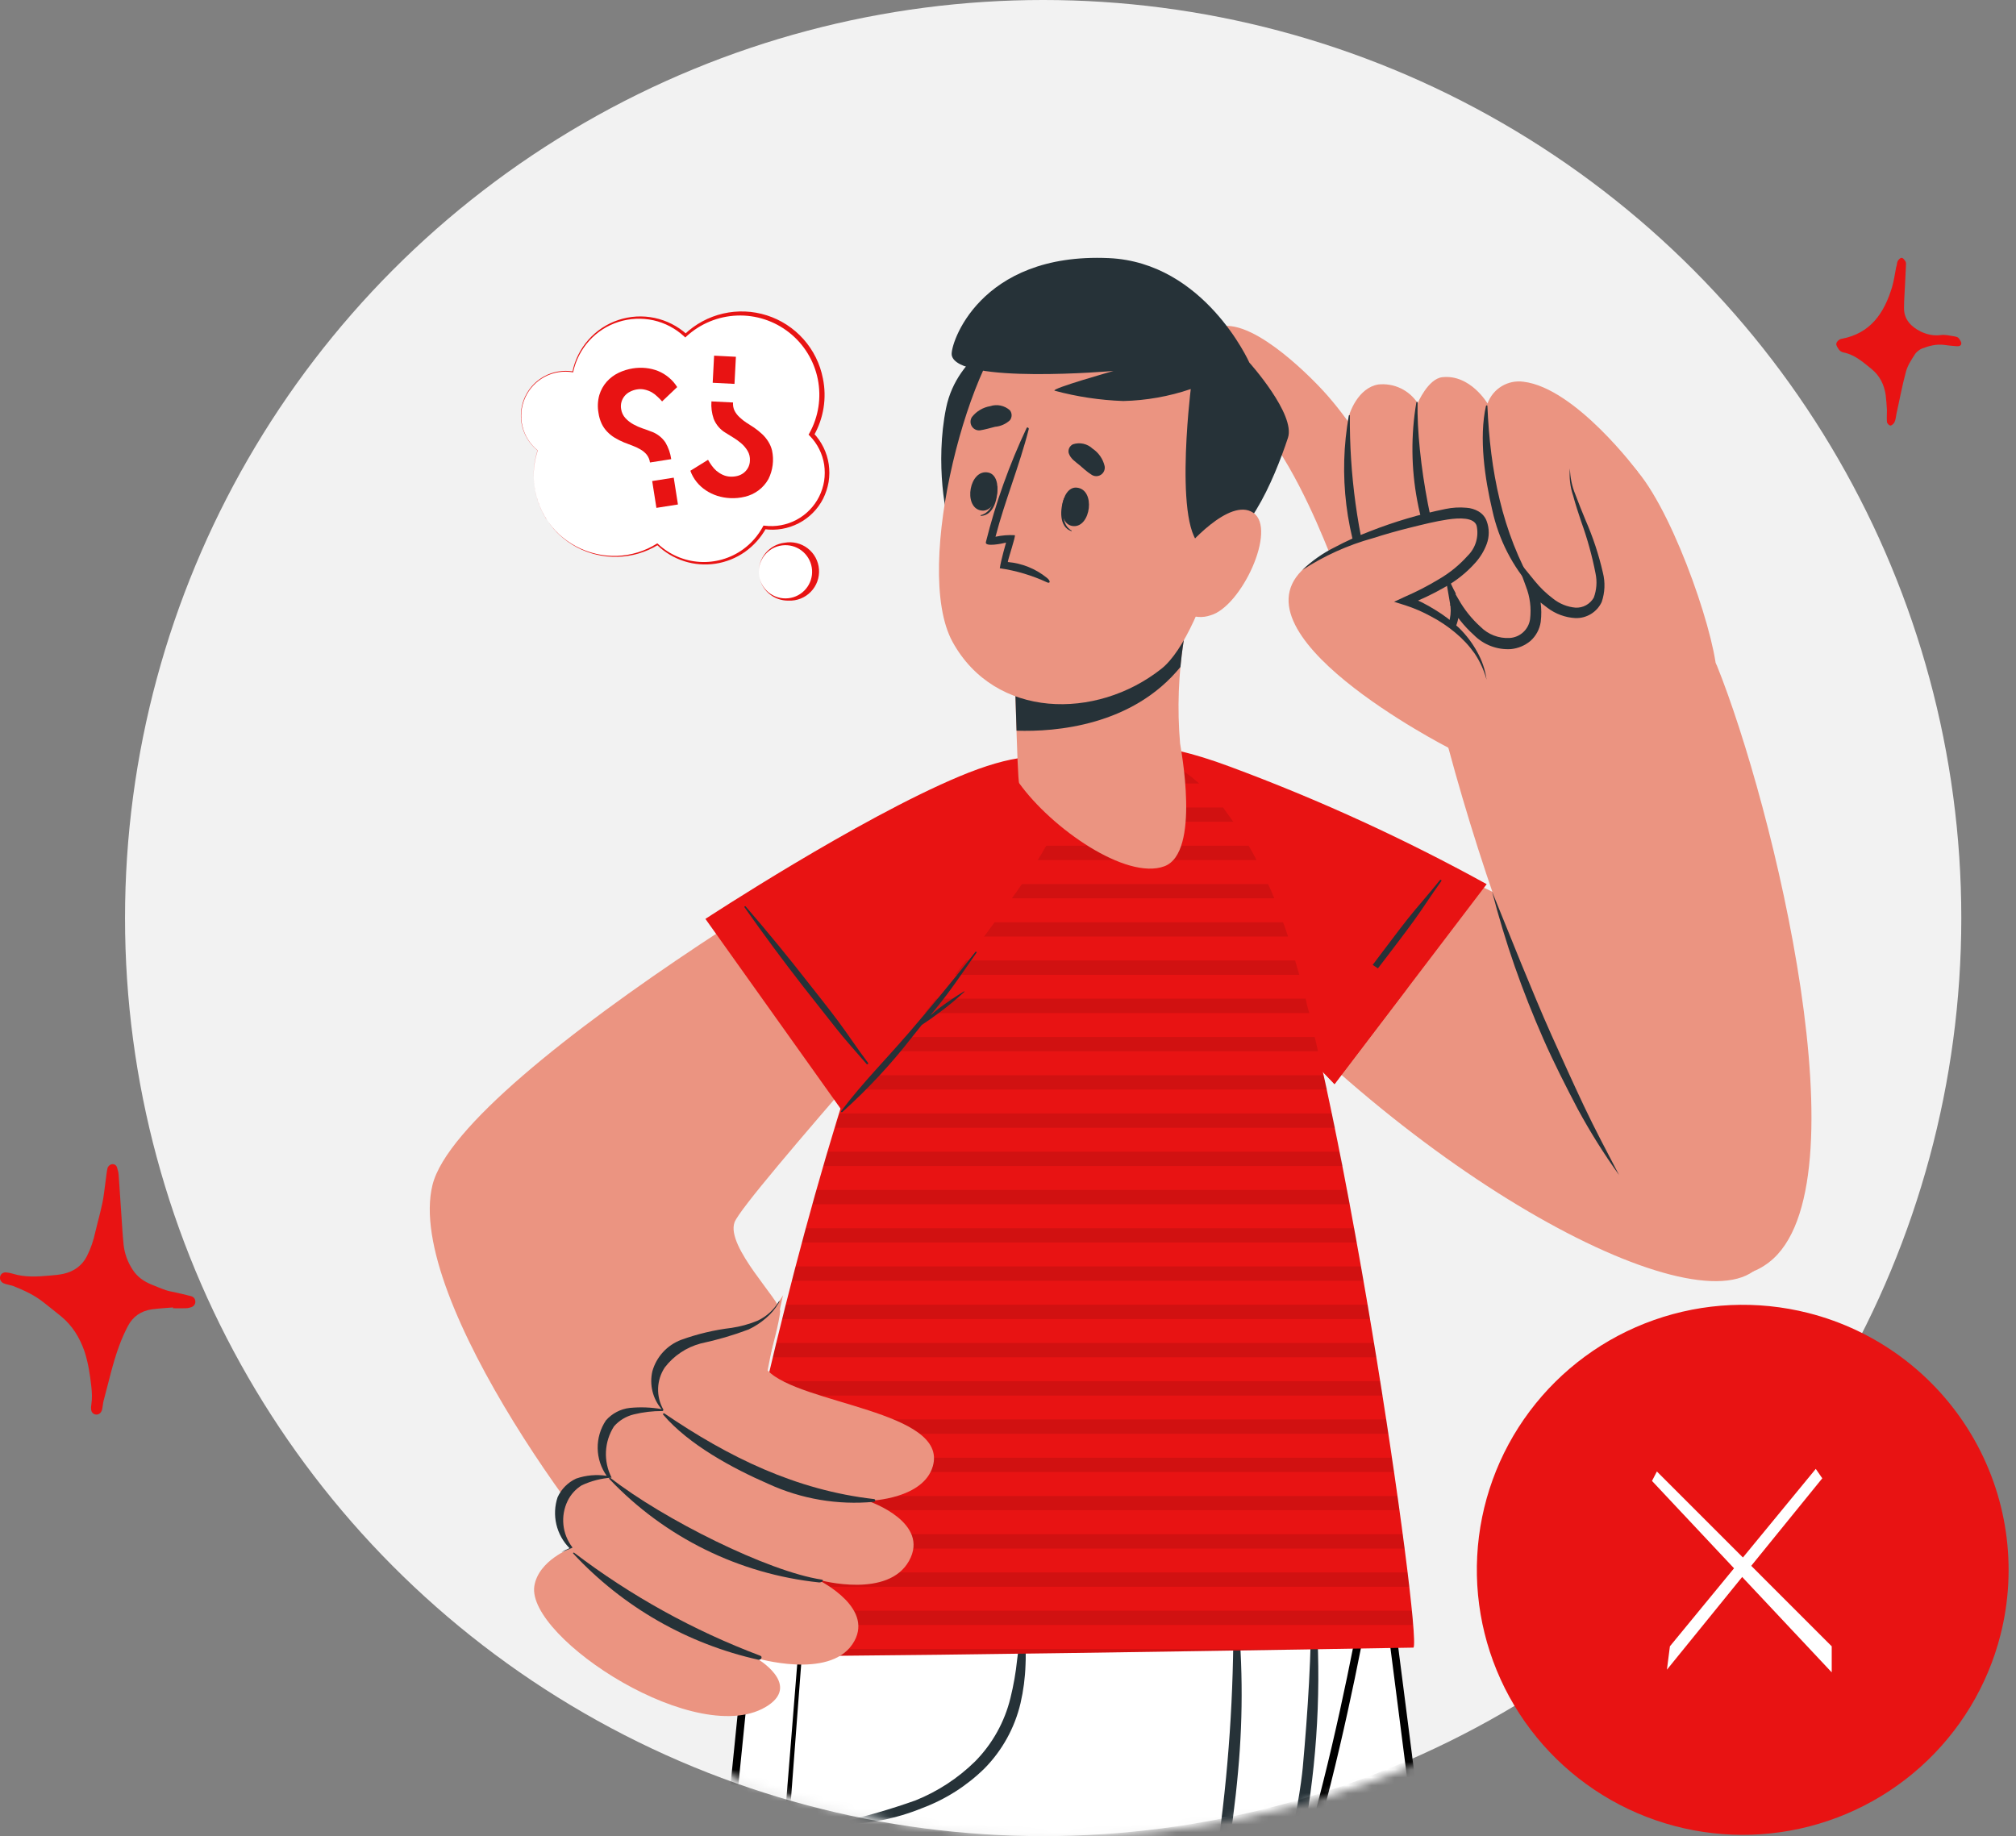 <svg width="258" height="235" viewBox="0 0 258 235" fill="none" xmlns="http://www.w3.org/2000/svg">
<rect x="0" y="0" width="258" height="235" fill="#808080" stroke="none"/>
<circle cx="133.5" cy="117.5" r="117.5" fill="#F2F2F2"/>
<path d="M241.484 52.483C241.443 51.835 241.403 51.187 241.322 50.539C241.119 49.203 240.552 48.069 239.499 47.218C238.406 46.327 237.353 45.396 235.936 45.112C235.733 45.072 235.49 44.95 235.369 44.788C235.207 44.545 234.964 44.222 235.004 43.979C235.045 43.736 235.369 43.412 235.652 43.371C239.378 42.683 241.119 40.091 242.132 36.77C242.375 35.961 242.496 35.07 242.658 34.219C242.78 33.936 242.739 33.652 242.861 33.409C242.982 33.207 243.225 32.964 243.387 33.005C243.549 33.005 243.751 33.288 243.873 33.49C243.954 33.652 243.913 33.855 243.913 34.057C243.873 34.908 243.832 35.718 243.792 36.568C243.751 37.499 243.67 38.431 243.67 39.362C243.63 40.901 244.602 41.832 245.817 42.44C246.586 42.804 247.436 43.007 248.368 42.885C248.935 42.804 249.502 42.966 250.109 43.047C250.312 43.088 250.514 43.128 250.636 43.25C250.798 43.452 251 43.736 251 43.938C251 44.303 250.636 44.343 250.312 44.303C249.785 44.262 249.299 44.222 248.773 44.141C247.801 44.019 246.91 44.262 246.019 44.586C245.614 44.748 245.209 45.072 245.007 45.436C244.561 46.125 244.116 46.813 243.913 47.583C243.427 49.364 243.103 51.187 242.699 52.968C242.618 53.333 242.618 53.697 242.456 54.021C242.375 54.224 242.091 54.467 241.929 54.467C241.767 54.467 241.484 54.183 241.484 53.981C241.443 53.495 241.484 52.968 241.484 52.483Z" fill="#E81313"/>
<path d="M22.147 167.335C21.219 167.418 20.291 167.46 19.384 167.586C18.034 167.795 17.001 168.507 16.368 169.721C15.946 170.537 15.567 171.374 15.25 172.253C14.407 174.534 13.901 176.92 13.268 179.243C13.184 179.557 13.162 179.912 13.099 180.226C13.078 180.352 13.057 180.498 12.994 180.603C12.846 180.917 12.572 181.084 12.256 181.043C11.939 181.001 11.686 180.75 11.665 180.394C11.644 180.205 11.644 179.996 11.686 179.787C11.813 178.992 11.771 178.217 11.686 177.443C11.517 175.915 11.285 174.387 10.8 172.923C10.189 171.186 9.261 169.658 7.806 168.465C7.067 167.858 6.308 167.272 5.549 166.665C4.389 165.744 3.06 165.137 1.689 164.593C1.478 164.51 1.225 164.489 0.972 164.405C0.803 164.363 0.614 164.321 0.445 164.237C0.086 164.07 -0.061 163.714 0.023 163.358C0.107 163.024 0.424 162.814 0.803 162.856C1.078 162.877 1.373 162.94 1.647 163.024C3.208 163.505 4.811 163.4 6.414 163.254C7.004 163.212 7.595 163.149 8.164 163.024C9.493 162.71 10.526 161.977 11.138 160.743C11.623 159.78 11.96 158.775 12.192 157.708C12.572 156.055 13.099 154.422 13.31 152.727C13.415 151.869 13.542 151.011 13.648 150.132C13.69 149.902 13.711 149.672 13.774 149.441C13.901 149.211 14.09 149.023 14.365 149.002C14.639 148.981 14.892 149.128 14.976 149.421C15.082 149.734 15.166 150.069 15.187 150.404C15.293 151.953 15.398 153.501 15.504 155.071C15.609 156.494 15.672 157.917 15.82 159.319C15.946 160.47 16.347 161.559 17.001 162.542C17.591 163.442 18.414 164.007 19.384 164.405C20.017 164.656 20.628 164.928 21.261 165.137C21.599 165.263 21.978 165.305 22.337 165.388C23.033 165.556 23.75 165.702 24.446 165.891C24.762 165.974 24.973 166.205 24.994 166.54C25.036 166.853 24.846 167.167 24.509 167.293C24.277 167.377 24.024 167.439 23.771 167.439C23.223 167.46 22.653 167.439 22.105 167.439C22.147 167.398 22.147 167.356 22.147 167.335Z" fill="#E81313"/>
<path d="M97.121 73.418C97.17 74.119 97.426 74.79 97.856 75.345C98.287 75.901 98.872 76.317 99.539 76.54C100.206 76.763 100.923 76.784 101.602 76.599C102.28 76.415 102.888 76.033 103.35 75.503C103.811 74.973 104.105 74.317 104.195 73.62C104.284 72.923 104.165 72.215 103.852 71.585C103.539 70.956 103.047 70.433 102.437 70.083C101.827 69.734 101.128 69.573 100.426 69.62C99.96 69.652 99.504 69.775 99.085 69.984C98.666 70.192 98.293 70.48 97.986 70.833C97.679 71.186 97.444 71.596 97.296 72.039C97.147 72.483 97.088 72.951 97.121 73.418Z" fill="white"/>
<path d="M97.118 73.418C97.19 74.371 97.625 75.262 98.333 75.904C99.042 76.547 99.97 76.894 100.926 76.873C101.452 76.895 101.977 76.806 102.466 76.611C102.956 76.416 103.398 76.12 103.765 75.742C104.132 75.365 104.414 74.913 104.595 74.419C104.775 73.924 104.849 73.397 104.811 72.871C104.773 72.346 104.625 71.835 104.375 71.371C104.126 70.907 103.782 70.501 103.365 70.18C102.947 69.858 102.467 69.629 101.955 69.506C101.443 69.383 100.911 69.37 100.393 69.467C99.446 69.583 98.579 70.057 97.97 70.791C97.361 71.526 97.056 72.465 97.118 73.418ZM97.118 73.418C97.086 72.959 97.148 72.498 97.299 72.064C97.45 71.63 97.687 71.23 97.996 70.89C98.306 70.55 98.681 70.276 99.099 70.085C99.517 69.893 99.97 69.789 100.429 69.777C101.308 69.752 102.162 70.068 102.813 70.659C103.464 71.249 103.862 72.068 103.923 72.945C103.984 73.822 103.704 74.688 103.141 75.363C102.579 76.038 101.777 76.47 100.903 76.567C100.446 76.62 99.983 76.579 99.542 76.447C99.101 76.316 98.691 76.096 98.337 75.802C97.984 75.507 97.693 75.144 97.484 74.734C97.274 74.325 97.15 73.877 97.118 73.418Z" fill="#E81313"/>
<path d="M68.306 61.2C68.404 63.952 69.59 66.553 71.603 68.431C73.617 70.31 76.294 71.313 79.046 71.219C80.858 71.161 82.623 70.626 84.16 69.666C85.13 70.592 86.299 71.282 87.579 71.682C88.858 72.083 90.212 72.183 91.537 71.975C92.861 71.767 94.119 71.257 95.214 70.483C96.309 69.71 97.211 68.694 97.849 67.516C98.245 67.568 98.644 67.588 99.043 67.574C100.409 67.527 101.731 67.085 102.851 66.302C103.97 65.519 104.838 64.427 105.349 63.161C105.861 61.894 105.994 60.506 105.733 59.165C105.472 57.824 104.827 56.588 103.877 55.606C105.087 53.445 105.485 50.923 104.999 48.495C104.514 46.066 103.176 43.891 101.228 42.362C99.281 40.832 96.85 40.049 94.376 40.154C91.902 40.258 89.546 41.242 87.734 42.93C86.597 41.897 85.208 41.183 83.706 40.859C82.205 40.536 80.644 40.615 79.183 41.088C77.722 41.561 76.412 42.412 75.385 43.554C74.359 44.697 73.652 46.09 73.337 47.593C72.958 47.529 72.574 47.505 72.191 47.521C71.032 47.564 69.913 47.958 68.984 48.653C68.055 49.347 67.36 50.308 66.991 51.407C66.622 52.507 66.597 53.693 66.919 54.807C67.241 55.921 67.895 56.91 68.794 57.643C68.423 58.791 68.258 59.995 68.306 61.2Z" fill="white"/>
<path d="M68.308 61.2C68.412 63.95 69.587 66.55 71.583 68.446C72.249 69.061 72.988 69.59 73.785 70.022C75.396 70.886 77.204 71.315 79.032 71.267C80.859 71.218 82.643 70.695 84.206 69.747L84.108 69.763C85.085 70.708 86.267 71.415 87.562 71.828C88.857 72.242 90.23 72.35 91.574 72.145C92.924 71.938 94.209 71.424 95.328 70.641C96.446 69.849 97.371 68.816 98.037 67.619L97.827 67.727C99.326 67.935 100.853 67.673 102.198 66.978C103.549 66.284 104.649 65.183 105.341 63.83C105.677 63.152 105.914 62.429 106.044 61.684C106.163 60.935 106.168 60.174 106.061 59.424C105.837 57.914 105.15 56.511 104.094 55.408L104.148 55.753C105.412 53.536 105.826 50.934 105.312 48.434C104.95 46.568 104.093 44.834 102.831 43.414C101.568 41.994 99.947 40.939 98.136 40.362C96.326 39.784 94.394 39.704 92.542 40.131C90.69 40.557 88.987 41.474 87.612 42.786L87.888 42.78C86.722 41.731 85.299 41.009 83.764 40.688C82.229 40.366 80.636 40.457 79.147 40.951C77.667 41.441 76.343 42.314 75.309 43.481C74.275 44.647 73.566 46.066 73.256 47.594L73.329 47.538C72.066 47.336 70.771 47.557 69.646 48.167C68.819 48.618 68.116 49.266 67.6 50.053C67.084 50.841 66.769 51.743 66.686 52.681C66.602 53.619 66.75 54.563 67.118 55.43C67.487 56.297 68.063 57.059 68.796 57.65C68.425 58.795 68.259 59.997 68.308 61.2ZM68.308 61.2C68.267 59.994 68.441 58.791 68.821 57.646C67.841 56.859 67.15 55.769 66.859 54.546C66.568 53.323 66.692 52.039 67.212 50.895C67.725 49.755 68.602 48.817 69.706 48.23C70.809 47.642 72.077 47.438 73.309 47.649L73.37 47.639L73.361 47.577C73.687 46.095 74.395 44.723 75.415 43.598C76.435 42.475 77.737 41.644 79.185 41.191C80.626 40.738 82.161 40.671 83.636 40.996C85.104 41.327 86.458 42.041 87.561 43.065L87.701 43.194L87.844 43.058C89.617 41.427 91.912 40.481 94.319 40.388C96.727 40.294 99.088 41.061 100.982 42.55C102.876 44.039 104.178 46.153 104.655 48.514C105.133 50.876 104.754 53.33 103.588 55.438L103.479 55.631L103.636 55.789C104.618 56.797 105.262 58.087 105.477 59.478C105.575 60.17 105.573 60.874 105.47 61.566C105.358 62.258 105.143 62.929 104.831 63.557C104.196 64.824 103.184 65.862 101.934 66.529C100.684 67.196 99.257 67.459 97.852 67.282L97.704 67.267L97.642 67.391C97.021 68.545 96.148 69.544 95.088 70.314C93.472 71.478 91.502 72.045 89.514 71.915C87.527 71.785 85.647 70.968 84.196 69.604L84.144 69.555L84.083 69.565C82.555 70.531 80.799 71.077 78.992 71.146C77.173 71.207 75.37 70.793 73.76 69.944C72.966 69.522 72.228 69.003 71.563 68.398C70.905 67.776 70.327 67.075 69.842 66.311C68.9 64.767 68.371 63.007 68.308 61.2Z" fill="#E81313"/>
<path d="M85.9 58.765C85.795 58.014 85.544 57.291 85.162 56.636C84.704 55.958 84.032 55.453 83.254 55.202C82.977 55.088 82.65 54.969 82.25 54.837C81.846 54.699 81.454 54.526 81.079 54.321C80.694 54.113 80.345 53.845 80.046 53.525C79.746 53.199 79.552 52.79 79.49 52.352C79.433 52.033 79.453 51.706 79.548 51.397C79.634 51.12 79.776 50.864 79.966 50.644C80.159 50.424 80.394 50.245 80.658 50.119C80.928 49.982 81.217 49.888 81.516 49.84C81.857 49.779 82.206 49.791 82.543 49.874C82.85 49.947 83.145 50.062 83.422 50.215C83.682 50.371 83.923 50.557 84.14 50.77C84.35 50.959 84.548 51.162 84.733 51.377L86.664 49.542C86.375 49.075 86.012 48.659 85.588 48.311C85.178 47.966 84.718 47.688 84.222 47.485C83.718 47.286 83.189 47.157 82.649 47.102C82.091 47.045 81.528 47.061 80.974 47.151C80.35 47.252 79.743 47.441 79.171 47.712C78.596 47.986 78.08 48.371 77.653 48.845C77.215 49.34 76.889 49.925 76.699 50.558C76.49 51.307 76.454 52.093 76.594 52.857C76.661 53.332 76.797 53.795 76.999 54.231C77.179 54.608 77.418 54.953 77.708 55.254C77.993 55.551 78.316 55.809 78.667 56.024C79.049 56.253 79.447 56.454 79.858 56.624L80.945 57.04C81.292 57.168 81.627 57.326 81.946 57.513C82.252 57.683 82.524 57.907 82.75 58.175C82.985 58.467 83.134 58.819 83.18 59.192L85.9 58.765ZM86.761 64.568L86.222 61.135L83.465 61.568L84.005 65.001L86.761 64.568Z" fill="#E81313"/>
<path d="M91.046 51.374C90.991 52.13 91.088 52.888 91.334 53.605C91.632 54.361 92.176 54.995 92.877 55.405C93.124 55.568 93.424 55.754 93.785 55.968C94.153 56.187 94.502 56.436 94.829 56.712C95.162 56.994 95.447 57.328 95.672 57.702C95.898 58.083 96.002 58.524 95.971 58.966C95.964 59.287 95.879 59.601 95.724 59.881C95.583 60.137 95.391 60.36 95.159 60.537C94.925 60.714 94.658 60.842 94.373 60.913C94.079 60.987 93.776 61.018 93.473 61.004C93.128 60.992 92.789 60.91 92.477 60.763C92.192 60.63 91.926 60.459 91.685 60.257C91.451 60.053 91.244 59.821 91.066 59.566C90.901 59.337 90.75 59.097 90.613 58.85L88.35 60.252C88.532 60.769 88.802 61.251 89.147 61.677C89.482 62.094 89.879 62.457 90.325 62.753C90.777 63.053 91.268 63.29 91.784 63.457C92.318 63.628 92.872 63.727 93.432 63.753C94.071 63.787 94.712 63.727 95.333 63.574C95.953 63.428 96.537 63.159 97.049 62.781C97.578 62.39 98.017 61.891 98.339 61.318C98.905 60.186 99.069 58.895 98.804 57.658C98.706 57.254 98.543 56.869 98.322 56.517C98.105 56.167 97.843 55.848 97.543 55.567C97.217 55.263 96.87 54.982 96.503 54.728C96.18 54.514 95.85 54.301 95.528 54.1C95.216 53.899 94.925 53.668 94.657 53.411C94.399 53.178 94.183 52.903 94.019 52.597C93.851 52.262 93.779 51.887 93.811 51.514L91.046 51.374ZM91.388 45.521L91.208 48.991L93.998 49.133L94.178 45.663L91.388 45.521Z" fill="#E81313"/>
<mask id="mask0_484_9824" style="mask-type:alpha" maskUnits="userSpaceOnUse" x="18" y="0" width="235" height="235">
<circle cx="135.5" cy="117.5" r="117.5" fill="#F2F2F2"/>
</mask>
<g mask="url(#mask0_484_9824)">
<path d="M120.644 195.66L176.495 195.691L176.648 196.885L177.242 201.517C177.755 205.52 178.491 211.264 179.384 218.233C181.168 232.17 183.578 251.002 186.08 270.585C191.082 309.751 196.448 351.913 197.904 363.909C199.357 375.876 200.572 414.424 201.424 450.019C201.849 467.809 202.183 484.848 202.411 497.441C202.526 503.737 202.613 508.921 202.672 512.531C202.701 514.336 202.724 515.748 202.739 516.708L202.753 517.67H138.124L138.126 517.317C138.128 516.756 138.13 515.927 138.134 514.858C138.14 512.72 138.149 509.618 138.158 505.766C138.177 498.062 138.197 487.355 138.201 475.345C138.211 451.324 138.161 422.086 137.923 401.223C137.816 391.671 137.682 383.173 137.507 376.72C137.42 373.494 137.323 370.775 137.213 368.691C137.105 366.621 136.983 365.141 136.841 364.413C136.279 361.438 134.982 349.385 133.351 332.933C131.721 316.496 129.761 295.704 127.871 275.286C125.981 254.868 124.162 234.826 122.816 219.888C122.143 212.418 121.588 206.226 121.201 201.9C121.008 199.737 120.856 198.041 120.753 196.886L120.644 195.66Z" fill="white" stroke="black"/>
<path d="M150.087 432.231C150.005 422.705 149.933 413.183 149.872 403.667C149.872 394.467 149.872 385.268 149.382 376.068C148.492 357.409 144.782 339.071 142.022 320.626C139.262 302.181 137.085 283.659 135.046 265.122C132.761 244.332 130.753 223.495 128.621 202.688C128.621 202.55 128.376 202.55 128.391 202.688C131.458 239.854 134.938 277.005 140.075 313.941C141.363 323.141 142.763 332.309 144.276 341.448C145.809 350.647 147.342 359.969 148.063 369.337C148.784 378.706 148.891 387.736 148.983 396.936C149.095 406.463 149.192 415.979 149.274 425.485C149.474 446.613 149.673 479.149 149.887 500.277C149.903 500.349 149.943 500.413 150 500.458C150.057 500.504 150.129 500.529 150.202 500.529C150.275 500.529 150.346 500.504 150.403 500.458C150.46 500.413 150.5 500.349 150.516 500.277C150.393 481.326 150.225 451.075 150.087 432.231Z" fill="black"/>
<path d="M97.335 195.553H176.399C176.362 195.793 176.313 196.106 176.253 196.487C176.098 197.462 175.867 198.881 175.563 200.652C174.954 204.193 174.053 209.14 172.882 214.764C170.555 225.946 167.168 239.775 162.908 250.543C157.146 252.575 151.58 255.129 146.281 258.172L146.052 258.304L146.032 258.568L146.531 258.606C146.032 258.568 146.032 258.568 146.032 258.569L146.032 258.572L146.031 258.586L146.027 258.639L146.01 258.849L145.948 259.671C145.892 260.391 145.812 261.45 145.709 262.801C145.503 265.504 145.208 269.378 144.854 274.065C144.145 283.44 143.197 296.067 142.241 309.076C140.329 335.082 138.38 362.643 138.242 368.773C137.936 380.855 135.28 419.07 132.7 454.285C131.41 471.888 130.14 488.735 129.192 501.181C128.718 507.405 128.324 512.527 128.049 516.095C127.912 517.878 127.804 519.273 127.73 520.222L127.655 521.192L63.102 518.46L63.236 517.38C63.368 516.324 63.56 514.773 63.805 512.797C64.296 508.845 64.996 503.188 65.838 496.373C67.522 482.743 69.771 464.476 72.03 445.932C74.288 427.388 76.557 408.566 78.282 393.825C80.004 379.102 81.188 368.413 81.269 366.167C81.698 354.686 85.724 311.934 89.646 272.025C91.607 252.076 93.541 232.846 94.984 218.603C95.706 211.481 96.305 205.606 96.724 201.512C96.933 199.465 97.098 197.863 97.21 196.773L97.335 195.553Z" fill="white" stroke="black"/>
<path d="M102.758 203.884C99.783 241.188 96.732 278.508 93.313 315.812C89.894 353.116 85.892 390.573 81.047 427.816C78.333 448.591 75.266 477.892 72.031 498.621C72.031 498.759 72.215 498.82 72.246 498.621C78.854 461.823 83.715 416.071 87.839 378.89C91.963 341.708 95.352 304.42 98.373 267.131C100.074 246.033 101.608 224.921 103.233 203.823C103.248 203.624 102.865 203.624 102.758 203.884Z" fill="black"/>
<path d="M168.24 204.16C168.24 203.93 167.826 203.884 167.826 204.16C167.826 211.995 167.382 218.895 166.722 226.239C166.416 229.643 163.656 248.441 157.768 247.076C156.787 246.846 156.235 245.865 156.128 244.377C156.139 242.43 156.402 240.492 156.909 238.612C157.553 234.672 158.09 230.732 158.443 226.745C159.128 219.341 159.046 211.885 158.197 204.498C158.186 204.456 158.16 204.419 158.126 204.393C158.091 204.367 158.049 204.353 158.006 204.353C157.962 204.353 157.92 204.367 157.886 204.393C157.851 204.419 157.826 204.456 157.814 204.498C157.989 214.75 157.389 225.001 156.02 235.163C155.284 240.054 152.816 247.429 157.937 248.165C163.058 248.901 166.523 236.604 167.136 233.231C168.764 223.63 169.135 213.857 168.24 204.16Z" fill="#263238"/>
<path d="M131.213 210.309C131.231 209.489 131.149 208.67 130.967 207.871C130.956 207.848 130.938 207.829 130.916 207.816C130.895 207.803 130.87 207.796 130.845 207.796C130.819 207.796 130.794 207.803 130.773 207.816C130.751 207.829 130.734 207.848 130.722 207.871C130.56 208.565 130.467 209.274 130.446 209.987C130.446 210.799 130.262 211.52 130.17 212.409C130 214.068 129.713 215.712 129.311 217.331C128.565 220.386 127.008 223.183 124.804 225.426C122.606 227.589 120 229.293 117.137 230.44C113.969 231.562 110.739 232.499 107.463 233.246C107.43 233.246 107.399 233.259 107.376 233.282C107.353 233.305 107.34 233.336 107.34 233.369C107.34 233.401 107.353 233.432 107.376 233.455C107.399 233.478 107.43 233.491 107.463 233.491C111.09 233.484 114.683 232.776 118.042 231.406C121.02 230.289 123.731 228.56 126 226.331C128.265 224.028 129.855 221.149 130.599 218.005C130.975 216.385 131.19 214.731 131.243 213.068C131.287 212.149 131.276 211.227 131.213 210.309Z" fill="#263238"/>
<path d="M209.61 60.387C214.547 66.352 219.914 82.466 219.714 86.867C219.515 91.267 192.392 101.264 188.559 98.872C184.726 96.48 169.638 75.168 169.5 67.272C169.362 59.375 204.489 54.224 209.61 60.387Z" fill="#EB9481"/>
<path d="M168.795 49.44C166.311 46.849 158.277 39.106 154.705 42.602C152.466 44.779 157.863 50.743 160.132 53.104C164.809 57.95 168.427 66.52 170.114 70.706C171.8 74.892 179.697 66.628 179.697 66.628C179.697 66.628 175.281 56.171 168.795 49.44Z" fill="#EB9481"/>
<path d="M175.389 75.383C175.389 75.383 178.164 82.834 182.687 82.666C187.21 82.497 186.06 76.088 185.999 75.628C186.137 76.027 188.866 82.804 193.404 82.175C197.943 81.546 196.011 75.245 195.873 74.846C196.118 75.168 199.614 79.446 202.941 78.173C208.676 75.996 200.074 64.849 200.902 59.958C200.902 59.958 209.366 60.434 209.611 60.388C209.611 60.388 201.638 49.655 194.968 48.857C193.998 48.723 193.01 48.927 192.173 49.435C191.335 49.944 190.698 50.725 190.369 51.648C190.369 51.648 188.176 47.892 184.588 48.275C182.748 48.474 181.43 51.602 181.43 51.602C180.892 50.776 180.136 50.116 179.245 49.694C178.355 49.271 177.365 49.104 176.385 49.21C173.855 49.624 172.598 52.782 172.46 54.009C171.387 63.393 175.389 75.383 175.389 75.383Z" fill="#EB9481"/>
<path d="M172.751 53.15C172.751 53.15 172.644 53.15 172.629 53.15C171.246 60.771 172.214 68.632 175.404 75.689C175.511 75.904 175.91 75.827 175.833 75.567C173.729 68.282 172.691 60.732 172.751 53.15Z" fill="#263238"/>
<path d="M181.416 51.495C181.416 51.403 181.278 51.403 181.262 51.495C179.833 59.909 181.465 68.558 185.862 75.873C186.031 76.134 186.429 76.195 186.261 75.873C183.455 70.783 181.262 58.593 181.416 51.495Z" fill="#263238"/>
<path d="M196.393 75.245C192.192 68.038 190.705 60.219 190.352 51.955C190.352 51.847 190.199 51.862 190.168 51.955C189.249 56.048 190.03 61.277 190.981 65.309C191.795 69.06 193.577 72.533 196.148 75.383C196.225 75.505 196.393 75.398 196.393 75.245Z" fill="#263238"/>
<path d="M175.387 75.382C176.054 76.759 176.844 78.073 177.748 79.308C178.578 80.544 179.721 81.538 181.06 82.19C181.696 82.434 182.401 82.434 183.038 82.19C183.689 81.957 184.269 81.561 184.724 81.04C185.126 80.482 185.408 79.846 185.55 79.172C185.693 78.499 185.693 77.804 185.552 77.13L184.985 73.819L186.671 76.732C187.409 78.034 188.351 79.209 189.462 80.212C189.947 80.705 190.532 81.088 191.177 81.337C191.822 81.585 192.513 81.693 193.203 81.653C193.846 81.615 194.456 81.356 194.931 80.92C195.405 80.484 195.716 79.899 195.81 79.262C195.988 77.828 195.803 76.373 195.273 75.03L193.908 71.289L196.408 74.355C197.103 75.211 197.901 75.979 198.784 76.64C199.604 77.288 200.595 77.683 201.636 77.774C202.105 77.796 202.572 77.687 202.983 77.459C203.394 77.232 203.735 76.895 203.967 76.486C204.328 75.506 204.408 74.444 204.196 73.42C203.757 71.157 203.142 68.933 202.357 66.766C201.989 65.662 201.621 64.542 201.314 63.408C200.938 62.294 200.802 61.113 200.915 59.943C200.936 61.101 201.175 62.246 201.621 63.316C202.019 64.404 202.464 65.478 202.909 66.566C203.86 68.735 204.604 70.989 205.132 73.297C205.447 74.538 205.394 75.843 204.978 77.054C204.679 77.689 204.2 78.222 203.6 78.587C203 78.952 202.307 79.133 201.605 79.108C200.31 79.035 199.065 78.576 198.033 77.79C197.035 77.075 196.133 76.235 195.35 75.29L196.484 74.616C197.145 76.188 197.383 77.906 197.174 79.599C197.034 80.541 196.567 81.404 195.856 82.037C195.146 82.627 194.275 82.99 193.356 83.079C192.48 83.133 191.602 82.998 190.782 82.684C189.962 82.369 189.219 81.882 188.603 81.255C187.37 80.149 186.333 78.843 185.537 77.391L186.656 76.992C186.8 77.833 186.759 78.695 186.536 79.518C186.314 80.341 185.915 81.107 185.368 81.761C184.777 82.377 184.038 82.831 183.222 83.079C182.39 83.336 181.492 83.27 180.707 82.895C179.297 82.124 178.133 80.971 177.349 79.568C176.539 78.252 175.88 76.847 175.387 75.382Z" fill="#263238"/>
<path d="M185.352 95.698C185.352 95.698 156.113 80.749 167.566 72.194C170.955 69.648 187.959 63.255 189.308 66.643C191.056 71.013 184.447 75.015 179.909 76.855C179.909 76.855 190.565 80.55 190.213 88.722C190.124 90.22 189.623 91.664 188.765 92.895C187.908 94.126 186.726 95.096 185.352 95.698Z" fill="#EB9481"/>
<path d="M166.664 72.96C167.871 71.799 169.246 70.828 170.743 70.078C172.23 69.285 173.766 68.588 175.342 67.992C178.473 66.763 181.705 65.808 185.002 65.14C185.878 64.957 186.778 64.905 187.67 64.987C188.209 65.02 188.734 65.178 189.203 65.447C189.446 65.588 189.664 65.77 189.847 65.984C190.027 66.197 190.168 66.441 190.261 66.704C190.613 67.649 190.613 68.689 190.261 69.633C189.938 70.494 189.46 71.289 188.85 71.979C187.695 73.286 186.32 74.381 184.787 75.214C183.313 76.058 181.775 76.786 180.187 77.391V76.302C181.389 76.772 182.544 77.352 183.637 78.035C184.737 78.698 185.765 79.474 186.704 80.35C187.629 81.251 188.414 82.284 189.034 83.417C189.662 84.52 190.073 85.732 190.245 86.989C189.921 85.794 189.403 84.66 188.712 83.631C188.007 82.635 187.171 81.738 186.228 80.964C185.282 80.172 184.254 79.484 183.162 78.909C182.101 78.324 180.987 77.842 179.835 77.468L178.409 77.023L179.789 76.379C181.284 75.731 182.733 74.984 184.128 74.141C185.505 73.346 186.747 72.336 187.808 71.151C188.315 70.66 188.689 70.047 188.893 69.371C189.097 68.694 189.124 67.977 188.973 67.287C188.636 66.214 186.811 66.26 185.262 66.49C183.714 66.72 182.073 67.134 180.463 67.532C178.853 67.931 177.274 68.376 175.695 68.882C172.491 69.765 169.445 71.141 166.664 72.96Z" fill="#263238"/>
<path d="M151.699 116.857C177.549 148.764 215.129 169.432 224.405 162.701C233.682 155.97 202.419 120.736 201.882 120.215C200.057 118.467 186.228 111.276 161.113 100.696C136.474 90.316 140.153 102.613 151.699 116.857Z" fill="#EB9481"/>
<path d="M190.259 113.162L170.787 138.767C170.787 138.767 154.442 121.901 145.795 110.739C137.147 99.577 138.006 90.899 157.356 98.105C168.683 102.299 179.681 107.332 190.259 113.162Z" fill="#E81313"/>
<path d="M168.932 132.895C171.308 129.399 173.792 125.964 176.338 122.607C177.61 120.951 178.837 119.264 180.14 117.624C181.443 115.983 182.931 114.342 184.264 112.656C184.356 112.533 184.54 112.656 184.448 112.778C183.222 114.465 182.118 116.228 180.891 117.915C179.665 119.601 178.315 121.349 177.012 123.067C174.447 126.44 171.804 129.752 169.085 133.002C169.009 133.094 168.794 133.002 168.932 132.895Z" fill="#263238"/>
<path d="M180.111 126.47L170.789 138.736C170.789 138.736 154.444 121.871 145.797 110.709L144.969 109.62L144.616 109.114L144.079 108.332C143.619 107.658 143.205 106.998 142.837 106.354C142.699 106.124 142.577 105.894 142.454 105.664C141.815 104.501 141.301 103.272 140.921 102C140.808 101.607 140.721 101.208 140.66 100.804C140.66 100.605 140.66 100.421 140.66 100.237C149.154 106.124 169.087 119.019 180.111 126.47Z" fill="#E81313"/>
<path d="M180.892 210.876C180.892 210.876 92.163 212.409 91.641 211.857C90.261 210.324 108.185 118.958 126.722 100.129C133.269 93.475 146.777 96.189 149.031 97.278C154.229 99.792 159.12 105.22 163.213 115.278C171.401 135.394 182.011 209.435 180.892 210.876Z" fill="#E81313"/>
<path opacity="0.1" d="M153.464 100.282H126.586L126.724 100.129C127.349 99.496 128.044 98.936 128.794 98.458H151.103C151.938 99.001 152.727 99.611 153.464 100.282ZM156.423 103.349H124.056C123.627 103.916 123.213 104.529 122.799 105.173H157.834C157.389 104.529 156.929 103.962 156.53 103.349H156.423ZM159.765 108.24H120.944C120.606 108.838 120.269 109.451 119.947 110.08H160.808C160.486 109.451 160.149 108.823 159.796 108.24H159.765ZM162.265 113.146H118.398L117.524 114.971H163.077C162.832 114.342 162.571 113.729 162.295 113.162L162.265 113.146ZM164.212 118.037H116.175L115.393 119.862H164.84C164.641 119.295 164.442 118.62 164.197 118.037H164.212ZM165.745 122.928H114.151C113.921 123.542 113.676 124.14 113.431 124.768H166.282L165.745 122.928ZM167.064 127.82H112.296C112.081 128.433 111.851 129.031 111.637 129.659H167.554C167.36 129.036 167.207 128.423 167.094 127.82H167.064ZM168.26 132.726H110.533C110.318 133.324 110.119 133.937 109.919 134.55H168.674L168.26 132.726ZM169.364 137.617H108.999C108.8 138.215 108.616 138.828 108.417 139.442H169.87C169.655 138.828 169.532 138.215 169.394 137.694L169.364 137.617ZM170.406 142.508H107.466C107.267 143.106 107.083 143.719 106.899 144.348H170.897C170.697 143.735 170.575 143.121 170.437 142.508H170.406ZM171.403 147.399H105.933C105.749 148.012 105.565 148.626 105.396 149.239H171.863L171.403 147.399ZM172.353 152.306H104.492C104.308 152.919 104.139 153.517 103.97 154.13H172.721C172.614 153.517 172.507 152.903 172.384 152.306H172.353ZM173.258 157.197H103.127C102.958 157.81 102.79 158.423 102.637 159.021H173.626C173.519 158.408 173.396 157.81 173.289 157.197H173.258ZM174.132 162.088H101.824C101.655 162.701 101.502 163.314 101.349 163.928H174.485C174.393 163.314 174.285 162.701 174.163 162.088H174.132ZM175.006 166.994H100.551C100.413 167.607 100.26 168.205 100.107 168.819H175.328C175.236 168.221 175.129 167.607 175.037 166.994H175.006ZM175.803 171.885H99.34C99.202 172.498 99.049 173.112 98.911 173.71H176.141C176.049 173.112 175.941 172.498 175.834 171.885H175.803ZM176.6 176.776H98.175C98.037 177.405 97.899 178.018 97.745 178.616H176.922C176.83 178.003 176.738 177.405 176.631 176.776H176.6ZM177.382 181.667H97.055C96.918 182.281 96.779 182.909 96.641 183.507H177.674C177.582 182.909 177.49 182.296 177.413 181.667H177.382ZM178.103 186.574H95.967C95.844 187.187 95.706 187.8 95.584 188.398H178.379L178.103 186.574ZM178.808 191.465H94.924C94.802 192.093 94.679 192.691 94.556 193.289H179.1C179.008 192.691 178.931 192.078 178.839 191.465H178.808ZM179.483 196.356H93.958C93.815 196.99 93.692 197.603 93.59 198.196H179.759C179.682 197.598 179.529 196.984 179.529 196.356H179.483ZM180.096 201.247H93.023C92.9 201.891 92.793 202.504 92.686 203.087H180.357C180.296 202.504 180.219 201.891 180.127 201.247H180.096ZM180.664 206.153H92.134C92.026 206.813 91.95 207.426 91.858 207.978H180.786C180.817 207.441 180.756 206.828 180.694 206.153H180.664ZM91.551 211.044C91.483 211.311 91.483 211.59 91.551 211.857C91.965 212.271 146.993 211.428 170.437 211.044H91.551Z" fill="#030402"/>
<path d="M131.782 111.199C125.802 119.402 95.137 153.302 94.002 156.445C92.868 159.589 99.967 166.534 99.844 167.837C99.384 173.142 87.931 208.438 83.346 204.85C77.305 200.128 51.73 166.304 55.349 151.662C58.968 137.019 118.688 101.862 128.163 98.811C137.639 95.759 137.685 103.104 131.782 111.199Z" fill="#EB9481"/>
<path d="M107.695 142.063L90.277 117.608C90.277 117.608 109.765 104.821 122.798 99.362C135.83 93.904 142.255 96.94 130.341 113.79C123.377 123.668 115.814 133.111 107.695 142.063Z" fill="#E81313"/>
<path d="M95.428 116.014C98.188 119.213 100.871 122.484 103.478 125.826C104.766 127.467 106.069 129.092 107.311 130.763C108.553 132.435 109.779 134.305 111.083 136.022C111.175 136.145 110.991 136.298 110.899 136.176C109.58 134.643 108.17 133.109 106.851 131.423C105.532 129.736 104.183 128.05 102.865 126.363C100.258 123.02 97.728 119.601 95.29 116.136C95.198 116.044 95.352 115.922 95.428 116.014Z" fill="#263238"/>
<path d="M107.663 142.186C110.331 138.644 113.474 135.486 116.357 132.128C119.239 128.77 122.107 125.305 124.851 121.809C124.851 121.809 125.05 121.809 124.989 121.901C123.716 123.726 122.475 125.566 121.141 127.344C120.481 128.218 119.791 129.077 119.086 129.936L120.113 129.092C121.164 128.302 122.254 127.565 123.379 126.884C123.379 126.884 123.502 126.884 123.379 126.976C122.403 127.879 121.38 128.729 120.313 129.522C119.546 130.104 118.779 130.641 117.967 131.177L116.74 132.711C114.064 136.165 111.083 139.373 107.832 142.294C107.74 142.432 107.571 142.294 107.663 142.186Z" fill="#263238"/>
<path d="M98.342 218.251C102.436 215.476 96.809 212.225 96.809 212.225C96.809 212.225 106.008 214.954 109.075 210.462C112.141 205.97 105.149 202.443 104.659 202.167C105.149 202.32 113.674 204.59 116.342 199.76C119.01 194.93 111.528 192.232 111.037 192.094C111.543 192.094 118.182 191.802 119.378 187.663C121.417 180.564 102.344 179.736 98.234 175.397C98.234 175.397 100.074 166.013 100.228 165.752C98.994 167.858 97.08 169.481 94.8 170.352C90.676 171.517 86.965 172.192 85.294 174.17C84.514 175.035 84.034 176.129 83.923 177.288C83.813 178.448 84.078 179.613 84.681 180.61C84.681 180.61 79.468 180.012 77.244 183.753C76.11 185.669 78.18 189.211 78.18 189.211C77 189.127 75.82 189.368 74.768 189.909C73.716 190.45 72.833 191.269 72.215 192.278C70.789 195.038 73.089 198.15 73.089 198.15C73.089 198.15 68.919 199.683 68.382 202.995C67.355 209.634 89.572 224.169 98.342 218.251Z" fill="#EB9481"/>
<path d="M73.457 198.717C73.457 198.717 73.288 198.717 73.349 198.825C79.705 205.671 87.994 210.42 97.115 212.44C97.406 212.44 97.621 212.041 97.314 211.919C88.764 208.697 80.728 204.25 73.457 198.717Z" fill="#263238"/>
<path d="M78.117 189.15C78.106 189.142 78.095 189.136 78.082 189.132C78.07 189.128 78.057 189.127 78.044 189.129C78.031 189.13 78.019 189.134 78.008 189.14C77.997 189.147 77.987 189.155 77.978 189.165C77.971 189.175 77.965 189.187 77.961 189.199C77.957 189.211 77.956 189.224 77.958 189.237C77.959 189.25 77.963 189.262 77.969 189.274C77.975 189.285 77.984 189.295 77.994 189.303C85.079 196.774 94.601 201.466 104.841 202.535C105.194 202.535 105.546 202.228 105.132 202.167C98.263 201.124 84.863 194.424 78.117 189.15Z" fill="#263238"/>
<path d="M111.864 191.864C101.867 190.729 93.235 186.497 85.001 180.885C84.894 180.885 84.802 180.962 84.863 181.054C88.145 184.903 93.772 187.938 98.356 189.932C102.566 191.859 107.208 192.647 111.818 192.216C112.063 192.201 112.063 191.894 111.864 191.864Z" fill="#263238"/>
<path d="M72.889 198.15C72.056 197.312 71.472 196.259 71.201 195.108C70.931 193.958 70.984 192.755 71.356 191.634C71.836 190.577 72.679 189.729 73.732 189.242C74.987 188.808 76.329 188.687 77.642 188.889C76.91 187.858 76.508 186.629 76.489 185.364C76.47 184.099 76.834 182.859 77.535 181.805C78.32 180.905 79.414 180.33 80.601 180.196C81.956 180.064 83.323 180.116 84.664 180.349C84.105 179.691 83.708 178.912 83.503 178.074C83.298 177.235 83.291 176.361 83.484 175.519C83.737 174.605 84.203 173.764 84.842 173.064C85.481 172.363 86.276 171.823 87.163 171.487C89.25 170.731 91.415 170.217 93.618 169.953C94.749 169.784 95.856 169.48 96.915 169.049C98.056 168.526 99.013 167.671 99.659 166.596C99.782 166.412 99.782 166.596 99.659 166.764C99.23 167.495 98.68 168.148 98.034 168.696C97.363 169.281 96.615 169.771 95.811 170.153C93.815 170.906 91.765 171.505 89.678 171.947C87.849 172.434 86.231 173.512 85.078 175.013C84.551 175.808 84.255 176.733 84.222 177.686C84.19 178.639 84.422 179.582 84.894 180.41C84.894 180.41 84.894 180.61 84.756 180.594C83.532 180.589 82.312 180.733 81.122 181.024C80.136 181.259 79.247 181.795 78.577 182.557C77.957 183.528 77.602 184.646 77.548 185.797C77.495 186.948 77.743 188.094 78.27 189.119C76.948 189.208 75.654 189.54 74.453 190.1C73.673 190.58 73.046 191.271 72.644 192.094C72.184 193.041 71.997 194.097 72.103 195.145C72.208 196.193 72.602 197.19 73.242 198.027C73.247 198.052 73.247 198.079 73.242 198.104C73.242 198.104 71.907 198.656 71.846 198.656C71.785 198.656 71.846 198.656 71.846 198.656C72.183 198.466 72.531 198.297 72.889 198.15Z" fill="#263238"/>
<path d="M148.999 110.877C144.123 112.671 134.586 106.032 130.431 100.237C130.155 99.838 129.879 82.589 129.481 79.185C129.389 78.48 151.514 81.822 151.514 81.822C150.806 86.232 150.642 90.712 151.023 95.162C151.084 95.652 153.706 109.16 148.999 110.877Z" fill="#EB9481"/>
<path d="M151.514 81.822C151.514 81.822 151.268 83.248 151.069 85.364C144.936 92.892 135.092 93.69 130.094 93.521C129.925 88.17 129.726 81.255 129.481 79.185C129.389 78.495 151.514 81.822 151.514 81.822Z" fill="#263238"/>
<path d="M129.572 42.433C129.572 42.433 122.519 45.162 121.078 52.215C119.637 59.268 121.078 66.751 121.661 67.134C122.243 67.517 129.572 42.433 129.572 42.433Z" fill="#263238"/>
<path d="M158.061 51.54C159.87 59.314 154.381 81.071 148.616 85.609C140.275 92.202 127.334 92.018 121.907 82.159C116.663 72.607 124.329 44.395 130.692 40.332C140.045 34.368 155.347 40.041 158.061 51.54Z" fill="#EB9481"/>
<path d="M136.181 63.761C136.181 63.761 136.289 63.852 136.273 63.914C135.967 65.447 135.859 67.18 137.147 67.916C137.147 67.916 137.147 68.008 137.147 67.992C135.491 67.471 135.645 65.125 136.181 63.761Z" fill="#263238"/>
<path d="M137.793 62.411C140.261 62.641 139.602 67.548 137.333 67.333C135.064 67.118 135.738 62.212 137.793 62.411Z" fill="#263238"/>
<path d="M127.627 62.243C127.627 62.243 127.505 62.243 127.489 62.365C127.351 63.899 126.937 65.6 125.496 65.938V66.03C127.213 65.999 127.735 63.699 127.627 62.243Z" fill="#263238"/>
<path d="M126.476 60.48C124.053 59.989 123.24 64.865 125.494 65.325C127.748 65.784 128.499 60.893 126.476 60.48Z" fill="#263238"/>
<path d="M128.748 69.449C128.748 69.449 128.104 71.657 127.951 72.73C130.035 73.035 132.065 73.639 133.977 74.524C134.421 74.739 134.483 74.355 133.977 73.957C132.55 72.798 130.809 72.093 128.978 71.933C128.978 71.626 130.036 68.544 129.867 68.498C129.039 68.451 128.209 68.518 127.399 68.698C128.595 64.098 130.465 59.621 131.661 54.898C131.661 54.73 131.462 54.638 131.385 54.776C129.173 59.459 127.427 64.348 126.172 69.372C125.973 70.047 128.288 69.572 128.748 69.449Z" fill="#263238"/>
<path d="M139.664 60.74C139.081 60.372 138.621 59.927 138.13 59.513C137.64 59.099 136.996 58.716 136.766 57.98C136.717 57.758 136.745 57.527 136.845 57.323C136.945 57.12 137.112 56.957 137.318 56.861C137.749 56.72 138.211 56.698 138.653 56.798C139.096 56.898 139.503 57.115 139.832 57.428C140.607 57.948 141.155 58.743 141.366 59.651C141.406 59.865 141.382 60.086 141.296 60.285C141.209 60.485 141.066 60.654 140.883 60.771C140.7 60.888 140.486 60.947 140.268 60.942C140.051 60.937 139.841 60.866 139.664 60.74Z" fill="#263238"/>
<path d="M125.404 55.082C126.079 54.975 126.692 54.791 127.351 54.622C128.061 54.562 128.731 54.265 129.252 53.779C129.389 53.598 129.463 53.377 129.463 53.151C129.463 52.924 129.389 52.703 129.252 52.522C128.916 52.216 128.505 52.005 128.06 51.911C127.616 51.816 127.154 51.842 126.723 51.985C125.801 52.139 124.97 52.631 124.392 53.365C124.275 53.538 124.21 53.74 124.204 53.949C124.197 54.157 124.25 54.364 124.356 54.543C124.462 54.723 124.617 54.869 124.802 54.964C124.987 55.06 125.196 55.101 125.404 55.082Z" fill="#263238"/>
<path d="M154.443 70.124C149.935 69.679 152.389 49.793 152.389 49.793C149.606 50.74 146.695 51.257 143.756 51.326C140.787 51.221 137.84 50.779 134.971 50.007C134.358 49.777 142.499 47.477 142.499 47.477C142.499 47.477 122.475 49.225 121.8 45.453C121.555 44.15 125.281 32.283 141.901 33.034C154.167 33.586 159.886 46.404 159.886 46.404C159.886 46.404 165.85 53.043 164.823 56.048C163.075 61.323 159.227 70.599 154.443 70.124Z" fill="#263238"/>
<path d="M151.716 70.231C151.716 70.231 157.312 63.546 160.394 65.631C163.476 67.716 158.861 77.667 154.905 78.756C154.412 78.927 153.89 78.997 153.369 78.962C152.849 78.927 152.341 78.787 151.875 78.55C151.41 78.314 150.997 77.987 150.662 77.587C150.326 77.188 150.074 76.725 149.922 76.226L151.716 70.231Z" fill="#EB9481"/>
<path d="M226.4 161.551C238.85 151.938 226.952 103.135 219.715 85.165C217.583 79.875 183.775 89.765 185.354 95.698C194.385 129.261 212.769 172.085 226.4 161.551Z" fill="#EB9481"/>
<path d="M190.949 114.112L194.675 123.312C195.948 126.378 197.19 129.445 198.569 132.511C199.949 135.578 201.283 138.537 202.694 141.527C204.105 144.517 205.668 147.445 207.202 150.389C205.262 147.687 203.495 144.866 201.912 141.941C200.379 139.012 198.845 136.007 197.512 132.971C196.178 129.935 194.951 126.838 193.847 123.68C192.743 120.521 191.793 117.347 190.949 114.112Z" fill="#263238"/>
</g>
<path d="M256.009 209.272C254.352 215.774 250.798 221.64 245.796 226.128C240.795 230.616 234.57 233.526 227.91 234.488C221.25 235.45 214.453 234.422 208.378 231.534C202.304 228.646 197.226 224.028 193.784 218.262C190.343 212.497 188.695 205.845 189.047 199.146C189.398 192.447 191.735 186.002 195.762 180.627C199.788 175.251 205.323 171.187 211.666 168.947C218.01 166.707 224.878 166.392 231.401 168.043C240.147 170.26 247.653 175.848 252.267 183.58C256.882 191.311 258.228 200.552 256.009 209.272Z" fill="#E81313"/>
<path d="M212.042 188.333L211.416 189.541L234.416 214.041L234.416 210.708L212.042 188.333Z" fill="white"/>
<path d="M233.209 189.205L232.375 188L213.709 210.705L213.326 213.7L233.209 189.205Z" fill="white"/>
</svg>
